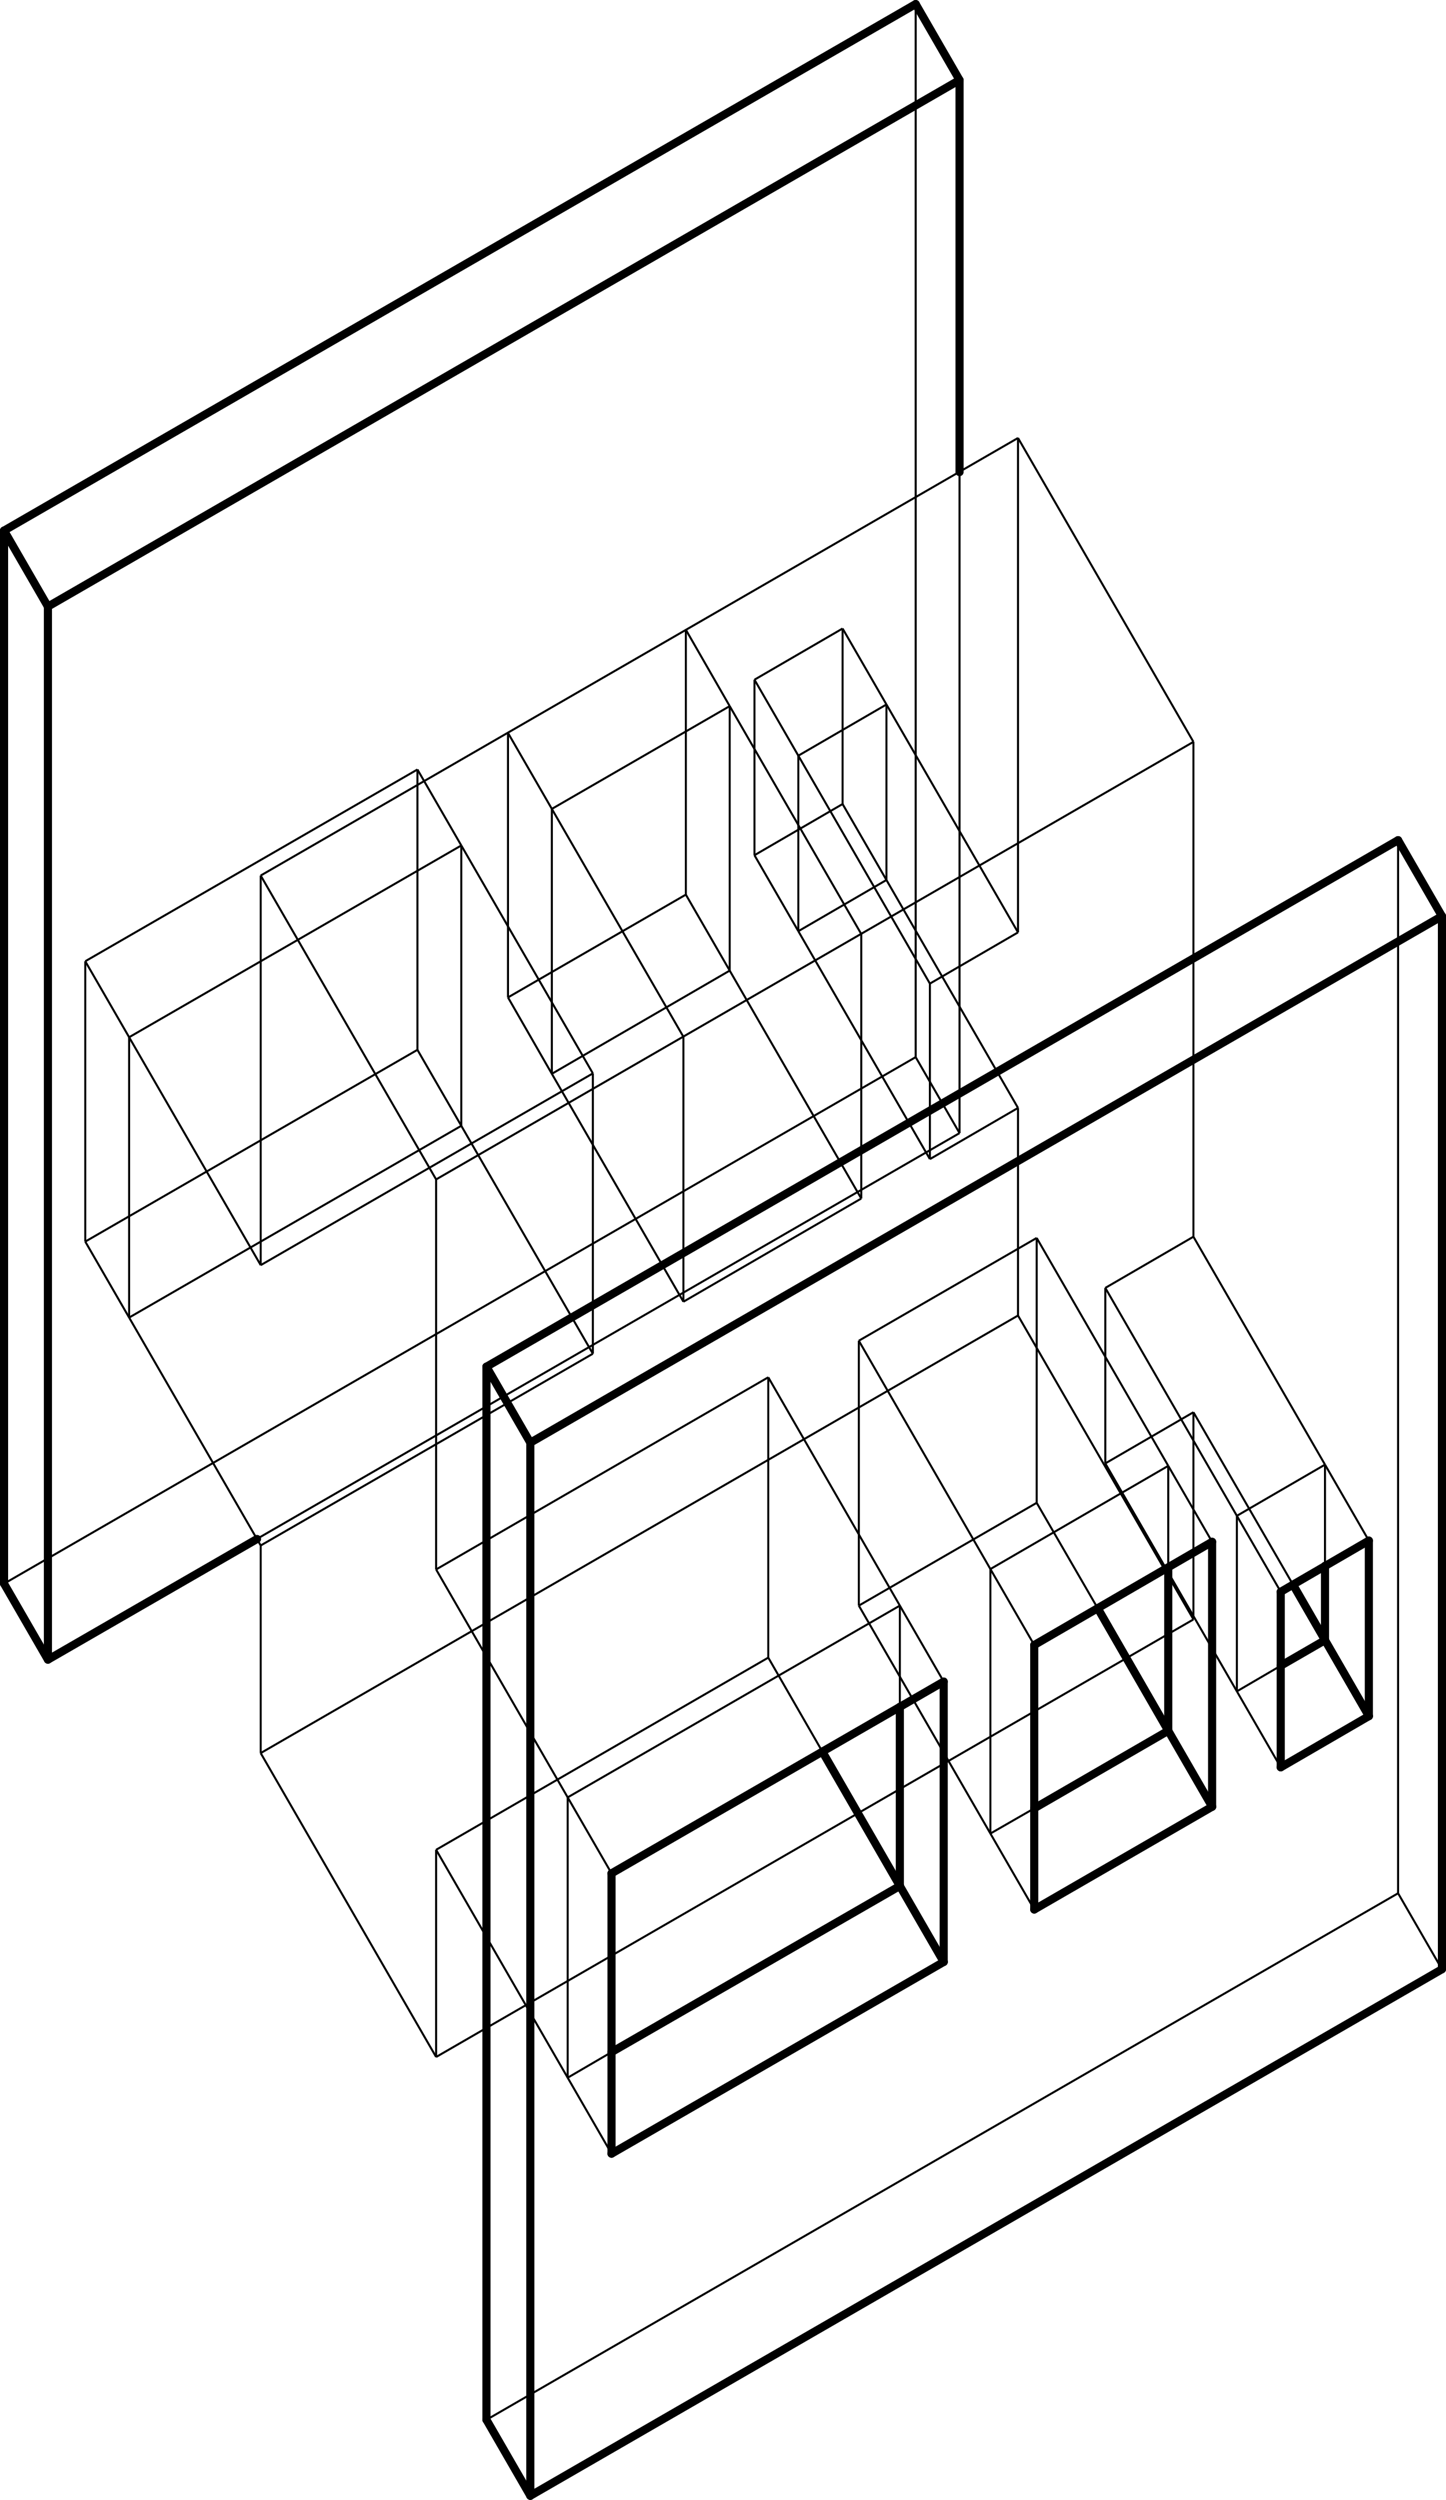 <?xml version="1.0" encoding="utf-8"?>
<!-- Generator: Adobe Illustrator 21.0.2, SVG Export Plug-In . SVG Version: 6.00 Build 0)  -->
<svg version="1.1" xmlns="http://www.w3.org/2000/svg" xmlns:xlink="http://www.w3.org/1999/xlink" x="0px" y="0px"
	 viewBox="0 0 356.1 615.3" style="enable-background:new 0 0 356.1 615.3;" xml:space="preserve">
<style type="text/css">
	.st0{display:none;}
	.st1{display:inline;}
	.st2{fill:none;stroke:#000000;stroke-width:0.5;stroke-miterlimit:10;}
	.st3{fill:none;stroke:#000000;stroke-width:2;stroke-linecap:round;stroke-linejoin:round;}
</style>
<g id="Layer_1" class="st0">
	<g id="Make2D::hidden::lines" class="st1">
		<line class="st2" x1="274.5" y1="215.4" x2="311.9" y2="193.8"/>
		<line class="st2" x1="311.9" y1="193.8" x2="311.9" y2="150.6"/>
		<line class="st2" x1="231.3" y1="140.6" x2="231.3" y2="97.4"/>
		<line class="st2" x1="250" y1="129.8" x2="231.3" y2="140.6"/>
		<line class="st2" x1="274.5" y1="215.4" x2="274.5" y2="172.2"/>
		<line class="st2" x1="225.5" y1="130.6" x2="188.1" y2="152.2"/>
		<line class="st2" x1="231.3" y1="140.6" x2="225.5" y2="130.6"/>
		<line class="st2" x1="336.4" y1="365.9" x2="333.5" y2="360.9"/>
		<line class="st2" x1="140.6" y1="242.8" x2="140.6" y2="199.6"/>
		<line class="st2" x1="333.5" y1="360.9" x2="296.1" y2="382.5"/>
		<line class="st2" x1="296.1" y1="382.5" x2="317.7" y2="419.9"/>
		<line class="st2" x1="119" y1="205.4" x2="119" y2="162.2"/>
		<line class="st2" x1="119" y1="205.4" x2="140.6" y2="242.8"/>
		<line class="st2" x1="137.7" y1="194.6" x2="119" y2="205.4"/>
		<line class="st2" x1="296.1" y1="382.5" x2="296.1" y2="339.3"/>
		<line class="st2" x1="333.5" y1="360.9" x2="333.5" y2="317.7"/>
		<line class="st2" x1="178" y1="221.2" x2="159.3" y2="188.8"/>
		<line class="st2" x1="140.6" y1="242.8" x2="178" y2="221.2"/>
		<line class="st2" x1="296.1" y1="339.3" x2="317.7" y2="376.7"/>
		<line class="st2" x1="81.6" y1="313.4" x2="44.2" y2="335"/>
		<line class="st2" x1="355.1" y1="355.1" x2="333.5" y2="317.7"/>
		<line class="st2" x1="103.2" y1="350.8" x2="81.6" y2="313.4"/>
		<line class="st2" x1="81.6" y1="356.6" x2="81.6" y2="313.4"/>
		<line class="st2" x1="333.5" y1="317.7" x2="296.1" y2="339.3"/>
		<line class="st2" x1="81.6" y1="356.6" x2="62.9" y2="367.4"/>
		<line class="st2" x1="103.2" y1="394" x2="81.6" y2="356.6"/>
		<line class="st2" x1="178" y1="221.2" x2="178" y2="178"/>
		<line class="st2" x1="209.7" y1="189.6" x2="247.1" y2="168"/>
		<line class="st2" x1="247.1" y1="211.2" x2="247.1" y2="168"/>
		<line class="st2" x1="188.1" y1="195.4" x2="188.1" y2="152.2"/>
		<line class="st2" x1="188.1" y1="152.2" x2="209.7" y2="189.6"/>
		<line class="st2" x1="209.7" y1="232.8" x2="209.7" y2="189.6"/>
		<line class="st2" x1="209.7" y1="232.8" x2="247.1" y2="211.2"/>
		<line class="st2" x1="188.1" y1="195.4" x2="209.7" y2="232.8"/>
		<line class="st2" x1="225.5" y1="173.8" x2="188.1" y2="195.4"/>
		<line class="st2" x1="247.1" y1="211.2" x2="225.5" y2="173.8"/>
		<line class="st2" x1="146.4" y1="425.7" x2="109" y2="447.3"/>
		<line class="st2" x1="225.5" y1="260.2" x2="225.5" y2="173.8"/>
		<line class="st2" x1="225.5" y1="260.2" x2="1" y2="389.8"/>
		<line class="st2" x1="168" y1="463.1" x2="146.4" y2="425.7"/>
		<line class="st2" x1="146.4" y1="468.9" x2="146.4" y2="425.7"/>
		<line class="st2" x1="225.5" y1="130.6" x2="225.5" y2="1"/>
		<line class="st2" x1="146.4" y1="468.9" x2="127.7" y2="479.7"/>
		<line class="st2" x1="149.3" y1="473.9" x2="146.4" y2="468.9"/>
		<line class="st2" x1="311.9" y1="193.8" x2="293.2" y2="161.4"/>
		<line class="st2" x1="231.3" y1="140.6" x2="274.5" y2="215.4"/>
		<line class="st2" x1="355.1" y1="484.7" x2="317.7" y2="419.9"/>
		<line class="st2" x1="103.2" y1="394" x2="103.2" y2="350.8"/>
		<line class="st2" x1="103.2" y1="350.8" x2="65.8" y2="372.4"/>
		<line class="st2" x1="296.1" y1="382.5" x2="225.5" y2="260.2"/>
		<line class="st2" x1="65.8" y1="415.6" x2="103.2" y2="394"/>
	</g>
	<g id="Make2D::visible::lines" class="st1">
		<line class="st3" x1="1" y1="389.8" x2="130.6" y2="614.3"/>
		<line class="st3" x1="65.8" y1="415.6" x2="65.8" y2="372.4"/>
		<line class="st3" x1="109" y1="490.5" x2="130.6" y2="527.9"/>
		<line class="st3" x1="355.1" y1="355.1" x2="355.1" y2="225.5"/>
		<line class="st3" x1="355.1" y1="484.7" x2="355.1" y2="398.3"/>
		<line class="st3" x1="130.6" y1="614.3" x2="355.1" y2="484.7"/>
		<line class="st3" x1="130.6" y1="614.3" x2="130.6" y2="527.9"/>
		<line class="st3" x1="130.6" y1="484.7" x2="130.6" y2="398.3"/>
		<line class="st3" x1="1" y1="130.6" x2="109" y2="317.7"/>
		<line class="st3" x1="268.7" y1="75.8" x2="225.5" y2="1"/>
		<line class="st3" x1="355.1" y1="225.5" x2="311.9" y2="150.6"/>
		<line class="st3" x1="168" y1="333.5" x2="355.1" y2="225.5"/>
		<line class="st3" x1="231.3" y1="97.4" x2="274.5" y2="172.2"/>
		<line class="st3" x1="130.6" y1="527.9" x2="168" y2="506.3"/>
		<line class="st3" x1="293.2" y1="161.4" x2="268.7" y2="119"/>
		<line class="st3" x1="168" y1="506.3" x2="149.3" y2="473.9"/>
		<line class="st3" x1="127.7" y1="479.7" x2="109" y2="490.5"/>
		<line class="st3" x1="225.5" y1="1" x2="1" y2="130.6"/>
		<line class="st3" x1="1" y1="389.8" x2="1" y2="130.6"/>
		<line class="st3" x1="168" y1="506.3" x2="168" y2="463.1"/>
		<line class="st3" x1="109" y1="490.5" x2="109" y2="447.3"/>
		<line class="st3" x1="156.4" y1="140.6" x2="178" y2="178"/>
		<line class="st3" x1="44.2" y1="378.2" x2="65.8" y2="415.6"/>
		<line class="st3" x1="62.9" y1="367.4" x2="44.2" y2="378.2"/>
		<line class="st3" x1="44.2" y1="378.2" x2="44.2" y2="335"/>
		<line class="st3" x1="317.7" y1="376.7" x2="355.1" y2="355.1"/>
		<line class="st3" x1="44.2" y1="335" x2="65.8" y2="372.4"/>
		<line class="st3" x1="317.7" y1="419.9" x2="317.7" y2="376.7"/>
		<line class="st3" x1="159.3" y1="188.8" x2="156.4" y2="183.8"/>
		<line class="st3" x1="156.4" y1="183.8" x2="137.7" y2="194.6"/>
		<line class="st3" x1="156.4" y1="140.6" x2="119" y2="162.2"/>
		<line class="st3" x1="156.4" y1="140.6" x2="156.4" y2="183.8"/>
		<line class="st3" x1="119" y1="162.2" x2="140.6" y2="199.6"/>
		<line class="st3" x1="355.1" y1="398.3" x2="336.4" y2="365.9"/>
		<line class="st3" x1="317.7" y1="419.9" x2="355.1" y2="398.3"/>
		<line class="st3" x1="146.4" y1="296.1" x2="109" y2="317.7"/>
		<line class="st3" x1="109" y1="360.9" x2="109" y2="317.7"/>
		<line class="st3" x1="168" y1="376.7" x2="168" y2="333.5"/>
		<line class="st3" x1="168" y1="333.5" x2="146.4" y2="296.1"/>
		<line class="st3" x1="146.4" y1="339.3" x2="146.4" y2="296.1"/>
		<line class="st3" x1="146.4" y1="339.3" x2="109" y2="360.9"/>
		<line class="st3" x1="168" y1="376.7" x2="146.4" y2="339.3"/>
		<line class="st3" x1="130.6" y1="398.3" x2="168" y2="376.7"/>
		<line class="st3" x1="109" y1="360.9" x2="130.6" y2="398.3"/>
		<line class="st3" x1="178" y1="178" x2="140.6" y2="199.6"/>
		<line class="st3" x1="130.6" y1="484.7" x2="168" y2="463.1"/>
		<line class="st3" x1="109" y1="447.3" x2="130.6" y2="484.7"/>
		<line class="st3" x1="268.7" y1="119" x2="250" y2="129.8"/>
		<line class="st3" x1="274.5" y1="172.2" x2="311.9" y2="150.6"/>
		<line class="st3" x1="268.7" y1="75.8" x2="231.3" y2="97.4"/>
		<line class="st3" x1="268.7" y1="119" x2="268.7" y2="75.8"/>
	</g>
</g>
<g id="Layer_2">
	<line class="st2" x1="250.7" y1="229.5" x2="218.3" y2="173.4"/>
	<line class="st2" x1="229" y1="242.1" x2="250.7" y2="229.5"/>
	<line class="st2" x1="229" y1="285.3" x2="196.6" y2="229.2"/>
	<line class="st2" x1="229" y1="242.1" x2="196.6" y2="186"/>
	<line class="st2" x1="229" y1="285.3" x2="229" y2="242.1"/>
	<line class="st2" x1="211.5" y1="395.2" x2="255.3" y2="369.9"/>
	<line class="st2" x1="212.1" y1="295" x2="179.7" y2="238.9"/>
	<line class="st2" x1="212.1" y1="229.9" x2="212.1" y2="295"/>
	<line class="st2" x1="212.1" y1="229.9" x2="179.7" y2="173.8"/>
	<line class="st2" x1="168.3" y1="320.4" x2="135.9" y2="264.3"/>
	<line class="st2" x1="168.3" y1="255.2" x2="135.9" y2="199.1"/>
	<line class="st2" x1="168.3" y1="320.4" x2="168.3" y2="255.2"/>
	<line class="st2" x1="107.4" y1="455.3" x2="189.2" y2="408"/>
	<line class="st2" x1="146" y1="333.2" x2="113.6" y2="277.1"/>
	<line class="st2" x1="146" y1="264.2" x2="146" y2="333.2"/>
	<line class="st2" x1="221.6" y1="395.2" x2="189.2" y2="339"/>
	<line class="st2" x1="189.2" y1="339" x2="107.4" y2="386.3"/>
	<line class="st2" x1="139.8" y1="442.4" x2="107.4" y2="386.3"/>
	<line class="st2" x1="139.8" y1="511.4" x2="107.4" y2="455.3"/>
	<line class="st2" x1="318.4" y1="390" x2="293.9" y2="347.6"/>
	<line class="st2" x1="250.7" y1="272.7" x2="229" y2="285.3"/>
	<line class="st2" x1="107.4" y1="290.3" x2="293.9" y2="182.6"/>
	<line class="st2" x1="293.9" y1="182.6" x2="250.7" y2="107.8"/>
	<line class="st2" x1="337.1" y1="379.2" x2="326.3" y2="360.5"/>
	<line class="st2" x1="315.4" y1="391.8" x2="304.6" y2="373.1"/>
	<line class="st2" x1="315.4" y1="435" x2="304.6" y2="416.3"/>
	<line class="st2" x1="250.7" y1="107.8" x2="64.2" y2="215.5"/>
	<line class="st2" x1="298.5" y1="379.5" x2="287.7" y2="360.8"/>
	<line class="st2" x1="254.7" y1="404.9" x2="243.9" y2="386.2"/>
	<line class="st2" x1="254.7" y1="470" x2="243.9" y2="451.3"/>
	<line class="st2" x1="64.2" y1="215.5" x2="107.4" y2="290.3"/>
	<line class="st2" x1="232.4" y1="413.9" x2="221.6" y2="395.2"/>
	<line class="st2" x1="150.6" y1="461.1" x2="139.8" y2="442.4"/>
	<line class="st2" x1="150.6" y1="530.1" x2="139.8" y2="511.4"/>
	<line class="st2" x1="304.6" y1="373.1" x2="304.6" y2="416.3"/>
	<line class="st2" x1="326.3" y1="360.5" x2="304.6" y2="373.1"/>
	<line class="st2" x1="326.3" y1="385.4" x2="326.3" y2="360.5"/>
	<line class="st2" x1="107.4" y1="506.3" x2="293.9" y2="398.6"/>
	<line class="st2" x1="293.9" y1="398.6" x2="250.7" y2="323.8"/>
	<line class="st2" x1="250.7" y1="323.8" x2="64.2" y2="431.5"/>
	<line class="st2" x1="243.9" y1="386.2" x2="243.9" y2="451.3"/>
	<line class="st2" x1="287.7" y1="360.8" x2="243.9" y2="386.2"/>
	<line class="st2" x1="287.7" y1="385.8" x2="287.7" y2="360.8"/>
	<line class="st2" x1="64.2" y1="431.5" x2="107.4" y2="506.3"/>
	<line class="st2" x1="64.2" y1="311.4" x2="31.8" y2="255.3"/>
	<line class="st2" x1="243.9" y1="451.3" x2="254.7" y2="445.1"/>
	<line class="st2" x1="139.8" y1="442.4" x2="139.8" y2="511.4"/>
	<line class="st2" x1="221.6" y1="395.2" x2="139.8" y2="442.4"/>
	<line class="st2" x1="221.6" y1="420.1" x2="221.6" y2="395.2"/>
	<line class="st2" x1="64.2" y1="380.4" x2="31.8" y2="324.3"/>
	<line class="st2" x1="64.2" y1="311.4" x2="146" y2="264.2"/>
	<line class="st2" x1="139.8" y1="511.4" x2="150.6" y2="505.1"/>
	<line class="st2" x1="146" y1="264.2" x2="113.6" y2="208.1"/>
	<line class="st2" x1="344.3" y1="466" x2="344.3" y2="206.8"/>
	<line class="st2" x1="189.2" y1="408" x2="189.2" y2="339"/>
	<line class="st2" x1="202.5" y1="431.1" x2="189.2" y2="408"/>
	<line class="st2" x1="146" y1="333.2" x2="64.2" y2="380.4"/>
	<line class="st2" x1="211.5" y1="330" x2="211.5" y2="395.2"/>
	<line class="st2" x1="243.9" y1="451.3" x2="211.5" y2="395.2"/>
	<line class="st2" x1="243.9" y1="386.2" x2="211.5" y2="330"/>
	<line class="st2" x1="255.3" y1="304.7" x2="211.5" y2="330"/>
	<line class="st2" x1="287.7" y1="360.8" x2="255.3" y2="304.7"/>
	<line class="st2" x1="255.3" y1="369.9" x2="255.3" y2="304.7"/>
	<line class="st2" x1="270.3" y1="395.8" x2="255.3" y2="369.9"/>
	<line class="st2" x1="212.1" y1="295" x2="168.3" y2="320.4"/>
	<line class="st2" x1="272.2" y1="317" x2="272.2" y2="360.2"/>
	<line class="st2" x1="304.6" y1="416.3" x2="272.2" y2="360.2"/>
	<line class="st2" x1="304.6" y1="373.1" x2="272.2" y2="317"/>
	<line class="st2" x1="293.9" y1="304.4" x2="272.2" y2="317"/>
	<line class="st2" x1="344.3" y1="466" x2="119.8" y2="595.6"/>
	<line class="st2" x1="355.1" y1="484.7" x2="344.3" y2="466"/>
	<line class="st2" x1="326.3" y1="360.5" x2="293.9" y2="304.4"/>
	<line class="st2" x1="250.7" y1="272.7" x2="218.3" y2="216.6"/>
	<line class="st2" x1="272.2" y1="360.2" x2="293.9" y2="347.6"/>
	<line class="st2" x1="293.9" y1="304.4" x2="293.9" y2="182.6"/>
	<line class="st2" x1="107.4" y1="386.3" x2="107.4" y2="290.3"/>
	<line class="st2" x1="218.3" y1="216.6" x2="207.5" y2="197.9"/>
	<line class="st2" x1="218.3" y1="173.4" x2="207.5" y2="154.7"/>
	<line class="st2" x1="196.6" y1="186" x2="185.8" y2="167.3"/>
	<line class="st2" x1="196.6" y1="229.2" x2="185.8" y2="210.5"/>
	<line class="st2" x1="179.7" y1="238.9" x2="168.9" y2="220.2"/>
	<line class="st2" x1="179.7" y1="173.8" x2="168.9" y2="155"/>
	<line class="st2" x1="135.9" y1="199.1" x2="125.1" y2="180.4"/>
	<line class="st2" x1="135.9" y1="264.3" x2="125.1" y2="245.5"/>
	<line class="st2" x1="113.6" y1="277.1" x2="102.8" y2="258.4"/>
	<line class="st2" x1="113.6" y1="208.1" x2="102.8" y2="189.4"/>
	<line class="st2" x1="31.8" y1="255.3" x2="21" y2="236.6"/>
	<line class="st2" x1="31.8" y1="324.3" x2="21" y2="305.6"/>
	<line class="st2" x1="185.8" y1="167.3" x2="185.8" y2="210.5"/>
	<line class="st2" x1="207.5" y1="154.7" x2="185.8" y2="167.3"/>
	<line class="st2" x1="207.5" y1="197.9" x2="207.5" y2="154.7"/>
	<line class="st2" x1="185.8" y1="210.5" x2="207.5" y2="197.9"/>
	<line class="st2" x1="125.1" y1="180.4" x2="125.1" y2="245.5"/>
	<line class="st2" x1="168.9" y1="220.2" x2="168.9" y2="155"/>
	<line class="st2" x1="125.1" y1="245.5" x2="168.9" y2="220.2"/>
	<line class="st2" x1="21" y1="236.6" x2="21" y2="305.6"/>
	<line class="st2" x1="102.8" y1="189.4" x2="21" y2="236.6"/>
	<line class="st2" x1="102.8" y1="258.4" x2="102.8" y2="189.4"/>
	<line class="st2" x1="21" y1="305.6" x2="102.8" y2="258.4"/>
	<line class="st2" x1="107.4" y1="506.3" x2="107.4" y2="455.3"/>
	<line class="st2" x1="225.5" y1="260.2" x2="225.5" y2="1"/>
	<line class="st2" x1="218.3" y1="216.6" x2="196.6" y2="229.2"/>
	<line class="st2" x1="218.3" y1="173.4" x2="218.3" y2="216.6"/>
	<line class="st2" x1="196.6" y1="186" x2="218.3" y2="173.4"/>
	<line class="st2" x1="196.6" y1="229.2" x2="196.6" y2="186"/>
	<line class="st2" x1="179.7" y1="238.9" x2="135.9" y2="264.3"/>
	<line class="st2" x1="179.7" y1="173.8" x2="179.7" y2="238.9"/>
	<line class="st2" x1="135.9" y1="199.1" x2="179.7" y2="173.8"/>
	<line class="st2" x1="135.9" y1="264.3" x2="135.9" y2="199.1"/>
	<line class="st2" x1="113.6" y1="277.1" x2="31.8" y2="324.3"/>
	<line class="st2" x1="113.6" y1="208.1" x2="113.6" y2="277.1"/>
	<line class="st2" x1="31.8" y1="255.3" x2="113.6" y2="208.1"/>
	<line class="st2" x1="31.8" y1="324.3" x2="31.8" y2="255.3"/>
	<line class="st2" x1="293.9" y1="398.6" x2="293.9" y2="347.6"/>
	<line class="st2" x1="236.3" y1="278.9" x2="236.3" y2="19.7"/>
	<line class="st2" x1="250.7" y1="323.8" x2="250.7" y2="272.7"/>
	<line class="st2" x1="225.5" y1="260.2" x2="1" y2="389.8"/>
	<line class="st2" x1="236.3" y1="278.9" x2="225.5" y2="260.2"/>
	<line class="st2" x1="11.8" y1="408.5" x2="236.3" y2="278.9"/>
	<line class="st2" x1="250.7" y1="229.5" x2="250.7" y2="107.8"/>
	<line class="st2" x1="64.2" y1="311.4" x2="64.2" y2="215.5"/>
	<line class="st2" x1="304.6" y1="416.3" x2="315.4" y2="410"/>
	<line class="st2" x1="64.2" y1="431.5" x2="64.2" y2="380.4"/>
	<line class="st3" x1="11.8" y1="149.3" x2="236.3" y2="19.7"/>
	<line class="st3" x1="225.5" y1="1" x2="1" y2="130.6"/>
	<line class="st3" x1="1" y1="130.6" x2="11.8" y2="149.3"/>
	<line class="st3" x1="1" y1="389.8" x2="11.8" y2="408.5"/>
	<polyline class="st3" points="11.8,149.3 11.8,408.5 63.3,378.8 	"/>
	<line class="st3" x1="1" y1="389.8" x2="1" y2="130.6"/>
	<line class="st3" x1="130.6" y1="355.1" x2="355.1" y2="225.5"/>
	<line class="st3" x1="355.1" y1="225.5" x2="344.3" y2="206.8"/>
	<line class="st3" x1="344.3" y1="206.8" x2="119.8" y2="336.4"/>
	<line class="st3" x1="119.8" y1="336.4" x2="130.6" y2="355.1"/>
	<line class="st3" x1="130.6" y1="614.3" x2="355.1" y2="484.7"/>
	<line class="st3" x1="119.8" y1="595.6" x2="130.6" y2="614.3"/>
	<line class="st3" x1="355.1" y1="484.7" x2="355.1" y2="225.5"/>
	<line class="st3" x1="130.6" y1="614.3" x2="130.6" y2="355.1"/>
	<line class="st3" x1="150.6" y1="530.1" x2="150.6" y2="461.1"/>
	<line class="st3" x1="150.6" y1="461.1" x2="232.4" y2="413.9"/>
	<line class="st3" x1="232.4" y1="413.9" x2="232.4" y2="482.9"/>
	<line class="st3" x1="287.7" y1="426" x2="270.3" y2="395.8"/>
	<line class="st3" x1="232.4" y1="482.9" x2="150.6" y2="530.1"/>
	<line class="st3" x1="254.7" y1="470" x2="254.7" y2="404.9"/>
	<line class="st3" x1="254.7" y1="404.9" x2="298.5" y2="379.5"/>
	<line class="st3" x1="298.5" y1="379.5" x2="298.5" y2="444.7"/>
	<line class="st3" x1="298.5" y1="444.7" x2="254.7" y2="470"/>
	<line class="st3" x1="315.4" y1="435" x2="315.4" y2="391.8"/>
	<line class="st3" x1="315.4" y1="391.8" x2="337.1" y2="379.2"/>
	<line class="st3" x1="337.1" y1="379.2" x2="337.1" y2="422.4"/>
	<line class="st3" x1="221.6" y1="464.2" x2="202.5" y2="431.1"/>
	<line class="st3" x1="337.1" y1="422.4" x2="315.4" y2="435"/>
	<line class="st3" x1="119.8" y1="595.6" x2="119.8" y2="336.4"/>
	<line class="st3" x1="150.6" y1="505.1" x2="221.6" y2="464.2"/>
	<line class="st3" x1="221.6" y1="464.2" x2="221.6" y2="420.1"/>
	<line class="st3" x1="254.7" y1="445.1" x2="287.7" y2="426"/>
	<line class="st3" x1="287.7" y1="426" x2="287.7" y2="385.8"/>
	<polyline class="st3" points="225.5,1 236.3,19.7 236.3,116.2 	"/>
	<line class="st3" x1="315.4" y1="410" x2="326.3" y2="403.7"/>
	<line class="st3" x1="326.3" y1="403.7" x2="326.3" y2="385.4"/>
	<line class="st3" x1="232.4" y1="482.9" x2="221.6" y2="464.2"/>
	<line class="st3" x1="298.5" y1="444.7" x2="287.7" y2="426"/>
	<line class="st3" x1="337.1" y1="422.4" x2="326.3" y2="403.7"/>
	<line class="st3" x1="326.3" y1="403.7" x2="318.4" y2="390"/>
	<path class="st3" d="M265.8,100.9"/>
</g>
</svg>
